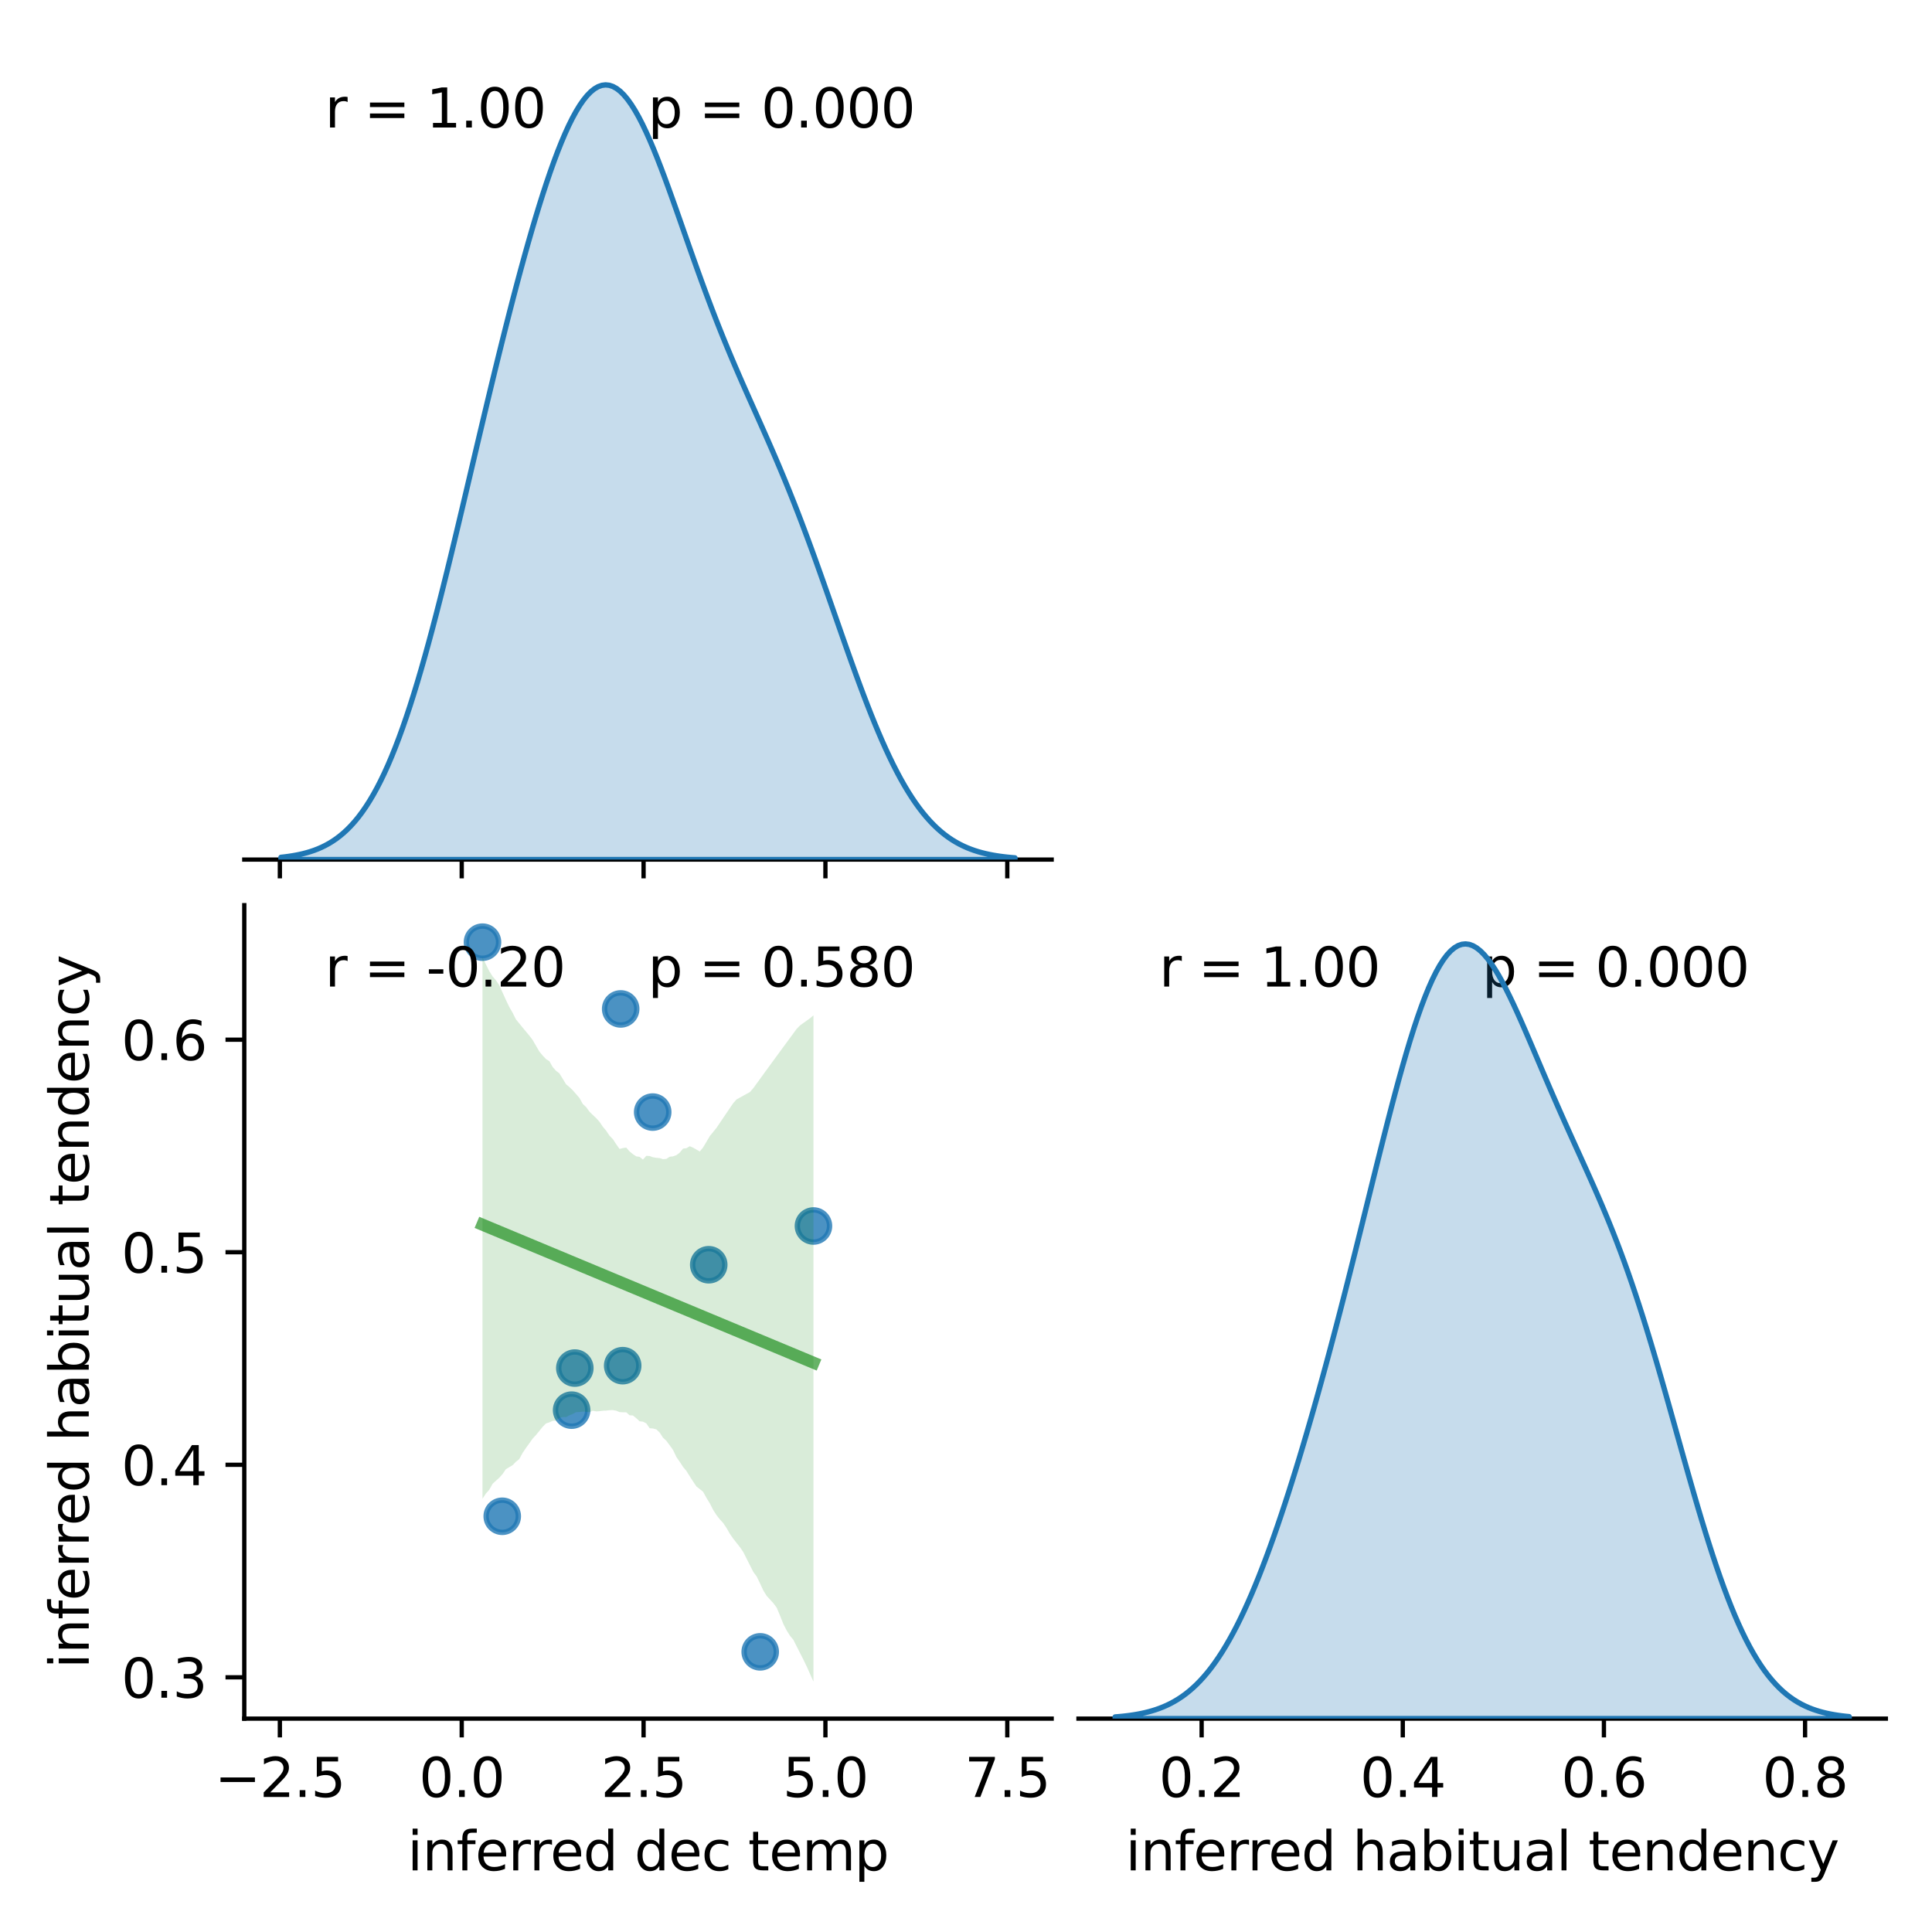 <?xml version="1.0" encoding="utf-8" standalone="no"?>
<!DOCTYPE svg PUBLIC "-//W3C//DTD SVG 1.1//EN"
  "http://www.w3.org/Graphics/SVG/1.1/DTD/svg11.dtd">
<svg xmlns:xlink="http://www.w3.org/1999/xlink" width="360pt" height="360pt" viewBox="0 0 360 360" xmlns="http://www.w3.org/2000/svg" version="1.1">
 <defs>
  <style type="text/css">*{stroke-linejoin: round; stroke-linecap: butt}</style>
 </defs>
 <g id="figure_1">
  <g id="patch_1">
   <path d="M 0 360 
L 360 360 
L 360 0 
L 0 0 
z
" style="fill: #ffffff"/>
  </g>
  <g id="axes_1">
   <g id="patch_2">
    <path d="M 45.52 160.17 
L 195.96 160.17 
L 195.96 8.6 
L 45.52 8.6 
z
" style="fill: #ffffff"/>
   </g>
   <g id="matplotlib.axis_1">
    <g id="xtick_1">
     <g id="line2d_1">
      <defs>
       <path id="m064253c214" d="M 0 0 
L 0 3.5 
" style="stroke: #000000; stroke-width: 0.8"/>
      </defs>
      <g>
       <use xlink:href="#m064253c214" x="52.15" y="160.17" style="stroke: #000000; stroke-width: 0.8"/>
      </g>
     </g>
    </g>
    <g id="xtick_2">
     <g id="line2d_2">
      <g>
       <use xlink:href="#m064253c214" x="86.036" y="160.17" style="stroke: #000000; stroke-width: 0.8"/>
      </g>
     </g>
    </g>
    <g id="xtick_3">
     <g id="line2d_3">
      <g>
       <use xlink:href="#m064253c214" x="119.921" y="160.17" style="stroke: #000000; stroke-width: 0.8"/>
      </g>
     </g>
    </g>
    <g id="xtick_4">
     <g id="line2d_4">
      <g>
       <use xlink:href="#m064253c214" x="153.807" y="160.17" style="stroke: #000000; stroke-width: 0.8"/>
      </g>
     </g>
    </g>
    <g id="xtick_5">
     <g id="line2d_5">
      <g>
       <use xlink:href="#m064253c214" x="187.693" y="160.17" style="stroke: #000000; stroke-width: 0.8"/>
      </g>
     </g>
    </g>
   </g>
   <g id="patch_3">
    <path d="M 45.52 160.17 
L 195.96 160.17 
" style="fill: none; stroke: #000000; stroke-width: 0.8; stroke-linejoin: miter; stroke-linecap: square"/>
   </g>
   <g id="text_1">
    <!-- r = 1.00  -->
    <g transform="translate(60.564 23.757) scale(0.1 -0.1)">
     <defs>
      <path id="DejaVuSans-72" d="M 2631 2963 
Q 2534 3019 2420 3045 
Q 2306 3072 2169 3072 
Q 1681 3072 1420 2755 
Q 1159 2438 1159 1844 
L 1159 0 
L 581 0 
L 581 3500 
L 1159 3500 
L 1159 2956 
Q 1341 3275 1631 3429 
Q 1922 3584 2338 3584 
Q 2397 3584 2469 3576 
Q 2541 3569 2628 3553 
L 2631 2963 
z
" transform="scale(0.016)"/>
      <path id="DejaVuSans-20" transform="scale(0.016)"/>
      <path id="DejaVuSans-3d" d="M 678 2906 
L 4684 2906 
L 4684 2381 
L 678 2381 
L 678 2906 
z
M 678 1631 
L 4684 1631 
L 4684 1100 
L 678 1100 
L 678 1631 
z
" transform="scale(0.016)"/>
      <path id="DejaVuSans-31" d="M 794 531 
L 1825 531 
L 1825 4091 
L 703 3866 
L 703 4441 
L 1819 4666 
L 2450 4666 
L 2450 531 
L 3481 531 
L 3481 0 
L 794 0 
L 794 531 
z
" transform="scale(0.016)"/>
      <path id="DejaVuSans-2e" d="M 684 794 
L 1344 794 
L 1344 0 
L 684 0 
L 684 794 
z
" transform="scale(0.016)"/>
      <path id="DejaVuSans-30" d="M 2034 4250 
Q 1547 4250 1301 3770 
Q 1056 3291 1056 2328 
Q 1056 1369 1301 889 
Q 1547 409 2034 409 
Q 2525 409 2770 889 
Q 3016 1369 3016 2328 
Q 3016 3291 2770 3770 
Q 2525 4250 2034 4250 
z
M 2034 4750 
Q 2819 4750 3233 4129 
Q 3647 3509 3647 2328 
Q 3647 1150 3233 529 
Q 2819 -91 2034 -91 
Q 1250 -91 836 529 
Q 422 1150 422 2328 
Q 422 3509 836 4129 
Q 1250 4750 2034 4750 
z
" transform="scale(0.016)"/>
     </defs>
     <use xlink:href="#DejaVuSans-72"/>
     <use xlink:href="#DejaVuSans-20" x="41.113"/>
     <use xlink:href="#DejaVuSans-3d" x="72.9"/>
     <use xlink:href="#DejaVuSans-20" x="156.689"/>
     <use xlink:href="#DejaVuSans-31" x="188.477"/>
     <use xlink:href="#DejaVuSans-2e" x="252.1"/>
     <use xlink:href="#DejaVuSans-30" x="283.887"/>
     <use xlink:href="#DejaVuSans-30" x="347.51"/>
     <use xlink:href="#DejaVuSans-20" x="411.133"/>
    </g>
   </g>
   <g id="text_2">
    <!-- p = 0.000 -->
    <g transform="translate(120.74 23.757) scale(0.1 -0.1)">
     <defs>
      <path id="DejaVuSans-70" d="M 1159 525 
L 1159 -1331 
L 581 -1331 
L 581 3500 
L 1159 3500 
L 1159 2969 
Q 1341 3281 1617 3432 
Q 1894 3584 2278 3584 
Q 2916 3584 3314 3078 
Q 3713 2572 3713 1747 
Q 3713 922 3314 415 
Q 2916 -91 2278 -91 
Q 1894 -91 1617 61 
Q 1341 213 1159 525 
z
M 3116 1747 
Q 3116 2381 2855 2742 
Q 2594 3103 2138 3103 
Q 1681 3103 1420 2742 
Q 1159 2381 1159 1747 
Q 1159 1113 1420 752 
Q 1681 391 2138 391 
Q 2594 391 2855 752 
Q 3116 1113 3116 1747 
z
" transform="scale(0.016)"/>
     </defs>
     <use xlink:href="#DejaVuSans-70"/>
     <use xlink:href="#DejaVuSans-20" x="63.477"/>
     <use xlink:href="#DejaVuSans-3d" x="95.264"/>
     <use xlink:href="#DejaVuSans-20" x="179.053"/>
     <use xlink:href="#DejaVuSans-30" x="210.84"/>
     <use xlink:href="#DejaVuSans-2e" x="274.463"/>
     <use xlink:href="#DejaVuSans-30" x="306.25"/>
     <use xlink:href="#DejaVuSans-30" x="369.873"/>
     <use xlink:href="#DejaVuSans-30" x="433.496"/>
    </g>
   </g>
  </g>
  <g id="axes_2">
   <g id="patch_4">
    <path d="M 45.52 320.24 
L 195.96 320.24 
L 195.96 168.67 
L 45.52 168.67 
z
" style="fill: #ffffff"/>
   </g>
   <g id="PathCollection_1">
    <defs>
     <path id="m9ae8a5912d" d="M 0 3 
C 0.796 3 1.559 2.684 2.121 2.121 
C 2.684 1.559 3 0.796 3 0 
C 3 -0.796 2.684 -1.559 2.121 -2.121 
C 1.559 -2.684 0.796 -3 0 -3 
C -0.796 -3 -1.559 -2.684 -2.121 -2.121 
C -2.684 -1.559 -3 -0.796 -3 0 
C -3 0.796 -2.684 1.559 -2.121 2.121 
C -1.559 2.684 -0.796 3 0 3 
z
" style="stroke: #1f77b4; stroke-opacity: 0.8"/>
    </defs>
    <g clip-path="url(#p67bdfabdc5)">
     <use xlink:href="#m9ae8a5912d" x="151.575" y="228.446" style="fill: #1f77b4; fill-opacity: 0.8; stroke: #1f77b4; stroke-opacity: 0.8"/>
     <use xlink:href="#m9ae8a5912d" x="116.028" y="254.473" style="fill: #1f77b4; fill-opacity: 0.8; stroke: #1f77b4; stroke-opacity: 0.8"/>
     <use xlink:href="#m9ae8a5912d" x="93.585" y="282.535" style="fill: #1f77b4; fill-opacity: 0.8; stroke: #1f77b4; stroke-opacity: 0.8"/>
     <use xlink:href="#m9ae8a5912d" x="132.062" y="235.666" style="fill: #1f77b4; fill-opacity: 0.8; stroke: #1f77b4; stroke-opacity: 0.8"/>
     <use xlink:href="#m9ae8a5912d" x="89.905" y="175.56" style="fill: #1f77b4; fill-opacity: 0.8; stroke: #1f77b4; stroke-opacity: 0.8"/>
     <use xlink:href="#m9ae8a5912d" x="106.513" y="262.762" style="fill: #1f77b4; fill-opacity: 0.8; stroke: #1f77b4; stroke-opacity: 0.8"/>
     <use xlink:href="#m9ae8a5912d" x="115.655" y="187.998" style="fill: #1f77b4; fill-opacity: 0.8; stroke: #1f77b4; stroke-opacity: 0.8"/>
     <use xlink:href="#m9ae8a5912d" x="141.654" y="307.795" style="fill: #1f77b4; fill-opacity: 0.8; stroke: #1f77b4; stroke-opacity: 0.8"/>
     <use xlink:href="#m9ae8a5912d" x="121.619" y="207.22" style="fill: #1f77b4; fill-opacity: 0.8; stroke: #1f77b4; stroke-opacity: 0.8"/>
     <use xlink:href="#m9ae8a5912d" x="107.109" y="254.922" style="fill: #1f77b4; fill-opacity: 0.8; stroke: #1f77b4; stroke-opacity: 0.8"/>
    </g>
   </g>
   <g id="PolyCollection_1">
    <path d="M 89.905 178.415 
L 89.905 279.266 
L 90.528 278.312 
L 91.151 277.619 
L 91.774 276.493 
L 92.397 275.925 
L 93.02 275.374 
L 93.643 274.673 
L 94.266 273.761 
L 94.889 273.389 
L 95.511 273.017 
L 96.134 272.375 
L 96.757 271.889 
L 97.38 270.73 
L 98.003 269.808 
L 98.626 268.95 
L 99.249 268.068 
L 99.872 267.394 
L 100.495 266.635 
L 101.118 265.861 
L 101.741 265.242 
L 102.364 265.033 
L 102.987 264.753 
L 103.609 264.713 
L 104.232 264.188 
L 104.855 264.028 
L 105.478 264.064 
L 106.101 263.718 
L 106.724 263.478 
L 107.347 263.135 
L 107.97 263.114 
L 108.593 263.017 
L 109.216 263.066 
L 109.839 263.136 
L 110.462 262.874 
L 111.085 262.997 
L 111.708 262.955 
L 112.33 262.867 
L 112.953 262.843 
L 113.576 262.769 
L 114.199 262.749 
L 114.822 262.863 
L 115.445 263.121 
L 116.068 263.161 
L 116.691 263.163 
L 117.314 263.717 
L 117.937 263.753 
L 118.56 264.26 
L 119.183 264.836 
L 119.806 264.907 
L 120.429 265.225 
L 121.051 266.127 
L 121.674 266.176 
L 122.297 266.343 
L 122.92 266.934 
L 123.543 267.892 
L 124.166 268.469 
L 124.789 269.314 
L 125.412 270.175 
L 126.035 271.49 
L 126.658 272.387 
L 127.281 273.34 
L 127.904 274.092 
L 128.527 275.079 
L 129.15 276.063 
L 129.772 276.981 
L 130.395 277.466 
L 131.018 277.975 
L 131.641 279.117 
L 132.264 280.122 
L 132.887 281.347 
L 133.51 282.321 
L 134.133 283.117 
L 134.756 283.8 
L 135.379 284.719 
L 136.002 285.808 
L 136.625 286.71 
L 137.248 287.496 
L 137.871 288.282 
L 138.493 289.189 
L 139.116 290.429 
L 139.739 291.661 
L 140.362 292.894 
L 140.985 293.728 
L 141.608 295.015 
L 142.231 296.356 
L 142.854 297.366 
L 143.477 298.048 
L 144.1 298.725 
L 144.723 299.556 
L 145.346 301.045 
L 145.969 302.609 
L 146.591 303.823 
L 147.214 304.812 
L 147.837 305.561 
L 148.46 306.801 
L 149.083 308.036 
L 149.706 309.254 
L 150.329 310.541 
L 150.952 311.946 
L 151.575 313.35 
L 151.575 189.196 
L 151.575 189.196 
L 150.952 189.724 
L 150.329 190.173 
L 149.706 190.621 
L 149.083 191.069 
L 148.46 191.699 
L 147.837 192.546 
L 147.214 193.392 
L 146.591 194.239 
L 145.969 195.085 
L 145.346 195.933 
L 144.723 196.784 
L 144.1 197.636 
L 143.477 198.488 
L 142.854 199.34 
L 142.231 200.199 
L 141.608 201.057 
L 140.985 201.916 
L 140.362 202.774 
L 139.739 203.485 
L 139.116 203.829 
L 138.493 204.173 
L 137.871 204.517 
L 137.248 204.86 
L 136.625 205.561 
L 136.002 206.468 
L 135.379 207.39 
L 134.756 208.313 
L 134.133 209.235 
L 133.51 210.158 
L 132.887 210.932 
L 132.264 211.688 
L 131.641 212.751 
L 131.018 213.798 
L 130.395 214.563 
L 129.772 214.207 
L 129.15 213.85 
L 128.527 213.583 
L 127.904 213.949 
L 127.281 214.024 
L 126.658 214.776 
L 126.035 215.245 
L 125.412 215.475 
L 124.789 215.536 
L 124.166 215.944 
L 123.543 216 
L 122.92 215.8 
L 122.297 215.738 
L 121.674 215.639 
L 121.051 215.406 
L 120.429 215.37 
L 119.806 216.072 
L 119.183 215.561 
L 118.56 215.476 
L 117.937 215.061 
L 117.314 214.557 
L 116.691 213.831 
L 116.068 213.927 
L 115.445 214.091 
L 114.822 213.209 
L 114.199 212.258 
L 113.576 211.624 
L 112.953 210.696 
L 112.33 209.954 
L 111.708 209.032 
L 111.085 208.34 
L 110.462 207.757 
L 109.839 207.141 
L 109.216 206.289 
L 108.593 205.708 
L 107.97 204.589 
L 107.347 203.868 
L 106.724 203.157 
L 106.101 202.558 
L 105.478 202.034 
L 104.855 201.017 
L 104.232 200.005 
L 103.609 199.529 
L 102.987 198.834 
L 102.364 197.734 
L 101.741 197.349 
L 101.118 196.684 
L 100.495 195.931 
L 99.872 194.857 
L 99.249 193.783 
L 98.626 192.966 
L 98.003 192.222 
L 97.38 191.465 
L 96.757 190.7 
L 96.134 189.948 
L 95.511 188.699 
L 94.889 187.627 
L 94.266 186.316 
L 93.643 184.939 
L 93.02 183.561 
L 92.397 182.644 
L 91.774 181.919 
L 91.151 180.921 
L 90.528 179.668 
L 89.905 178.415 
z
" clip-path="url(#p67bdfabdc5)" style="fill: #008000; fill-opacity: 0.15"/>
   </g>
   <g id="matplotlib.axis_2">
    <g id="xtick_6">
     <g id="line2d_6">
      <g>
       <use xlink:href="#m064253c214" x="52.15" y="320.24" style="stroke: #000000; stroke-width: 0.8"/>
      </g>
     </g>
     <g id="text_3">
      <!-- −2.5 -->
      <g transform="translate(40.008 334.838) scale(0.1 -0.1)">
       <defs>
        <path id="DejaVuSans-2212" d="M 678 2272 
L 4684 2272 
L 4684 1741 
L 678 1741 
L 678 2272 
z
" transform="scale(0.016)"/>
        <path id="DejaVuSans-32" d="M 1228 531 
L 3431 531 
L 3431 0 
L 469 0 
L 469 531 
Q 828 903 1448 1529 
Q 2069 2156 2228 2338 
Q 2531 2678 2651 2914 
Q 2772 3150 2772 3378 
Q 2772 3750 2511 3984 
Q 2250 4219 1831 4219 
Q 1534 4219 1204 4116 
Q 875 4013 500 3803 
L 500 4441 
Q 881 4594 1212 4672 
Q 1544 4750 1819 4750 
Q 2544 4750 2975 4387 
Q 3406 4025 3406 3419 
Q 3406 3131 3298 2873 
Q 3191 2616 2906 2266 
Q 2828 2175 2409 1742 
Q 1991 1309 1228 531 
z
" transform="scale(0.016)"/>
        <path id="DejaVuSans-35" d="M 691 4666 
L 3169 4666 
L 3169 4134 
L 1269 4134 
L 1269 2991 
Q 1406 3038 1543 3061 
Q 1681 3084 1819 3084 
Q 2600 3084 3056 2656 
Q 3513 2228 3513 1497 
Q 3513 744 3044 326 
Q 2575 -91 1722 -91 
Q 1428 -91 1123 -41 
Q 819 9 494 109 
L 494 744 
Q 775 591 1075 516 
Q 1375 441 1709 441 
Q 2250 441 2565 725 
Q 2881 1009 2881 1497 
Q 2881 1984 2565 2268 
Q 2250 2553 1709 2553 
Q 1456 2553 1204 2497 
Q 953 2441 691 2322 
L 691 4666 
z
" transform="scale(0.016)"/>
       </defs>
       <use xlink:href="#DejaVuSans-2212"/>
       <use xlink:href="#DejaVuSans-32" x="83.789"/>
       <use xlink:href="#DejaVuSans-2e" x="147.412"/>
       <use xlink:href="#DejaVuSans-35" x="179.199"/>
      </g>
     </g>
    </g>
    <g id="xtick_7">
     <g id="line2d_7">
      <g>
       <use xlink:href="#m064253c214" x="86.036" y="320.24" style="stroke: #000000; stroke-width: 0.8"/>
      </g>
     </g>
     <g id="text_4">
      <!-- 0.0 -->
      <g transform="translate(78.084 334.838) scale(0.1 -0.1)">
       <use xlink:href="#DejaVuSans-30"/>
       <use xlink:href="#DejaVuSans-2e" x="63.623"/>
       <use xlink:href="#DejaVuSans-30" x="95.41"/>
      </g>
     </g>
    </g>
    <g id="xtick_8">
     <g id="line2d_8">
      <g>
       <use xlink:href="#m064253c214" x="119.921" y="320.24" style="stroke: #000000; stroke-width: 0.8"/>
      </g>
     </g>
     <g id="text_5">
      <!-- 2.5 -->
      <g transform="translate(111.97 334.838) scale(0.1 -0.1)">
       <use xlink:href="#DejaVuSans-32"/>
       <use xlink:href="#DejaVuSans-2e" x="63.623"/>
       <use xlink:href="#DejaVuSans-35" x="95.41"/>
      </g>
     </g>
    </g>
    <g id="xtick_9">
     <g id="line2d_9">
      <g>
       <use xlink:href="#m064253c214" x="153.807" y="320.24" style="stroke: #000000; stroke-width: 0.8"/>
      </g>
     </g>
     <g id="text_6">
      <!-- 5.0 -->
      <g transform="translate(145.856 334.838) scale(0.1 -0.1)">
       <use xlink:href="#DejaVuSans-35"/>
       <use xlink:href="#DejaVuSans-2e" x="63.623"/>
       <use xlink:href="#DejaVuSans-30" x="95.41"/>
      </g>
     </g>
    </g>
    <g id="xtick_10">
     <g id="line2d_10">
      <g>
       <use xlink:href="#m064253c214" x="187.693" y="320.24" style="stroke: #000000; stroke-width: 0.8"/>
      </g>
     </g>
     <g id="text_7">
      <!-- 7.5 -->
      <g transform="translate(179.742 334.838) scale(0.1 -0.1)">
       <defs>
        <path id="DejaVuSans-37" d="M 525 4666 
L 3525 4666 
L 3525 4397 
L 1831 0 
L 1172 0 
L 2766 4134 
L 525 4134 
L 525 4666 
z
" transform="scale(0.016)"/>
       </defs>
       <use xlink:href="#DejaVuSans-37"/>
       <use xlink:href="#DejaVuSans-2e" x="63.623"/>
       <use xlink:href="#DejaVuSans-35" x="95.41"/>
      </g>
     </g>
    </g>
    <g id="text_8">
     <!-- inferred dec temp -->
     <g transform="translate(75.924 348.517) scale(0.1 -0.1)">
      <defs>
       <path id="DejaVuSans-69" d="M 603 3500 
L 1178 3500 
L 1178 0 
L 603 0 
L 603 3500 
z
M 603 4863 
L 1178 4863 
L 1178 4134 
L 603 4134 
L 603 4863 
z
" transform="scale(0.016)"/>
       <path id="DejaVuSans-6e" d="M 3513 2113 
L 3513 0 
L 2938 0 
L 2938 2094 
Q 2938 2591 2744 2837 
Q 2550 3084 2163 3084 
Q 1697 3084 1428 2787 
Q 1159 2491 1159 1978 
L 1159 0 
L 581 0 
L 581 3500 
L 1159 3500 
L 1159 2956 
Q 1366 3272 1645 3428 
Q 1925 3584 2291 3584 
Q 2894 3584 3203 3211 
Q 3513 2838 3513 2113 
z
" transform="scale(0.016)"/>
       <path id="DejaVuSans-66" d="M 2375 4863 
L 2375 4384 
L 1825 4384 
Q 1516 4384 1395 4259 
Q 1275 4134 1275 3809 
L 1275 3500 
L 2222 3500 
L 2222 3053 
L 1275 3053 
L 1275 0 
L 697 0 
L 697 3053 
L 147 3053 
L 147 3500 
L 697 3500 
L 697 3744 
Q 697 4328 969 4595 
Q 1241 4863 1831 4863 
L 2375 4863 
z
" transform="scale(0.016)"/>
       <path id="DejaVuSans-65" d="M 3597 1894 
L 3597 1613 
L 953 1613 
Q 991 1019 1311 708 
Q 1631 397 2203 397 
Q 2534 397 2845 478 
Q 3156 559 3463 722 
L 3463 178 
Q 3153 47 2828 -22 
Q 2503 -91 2169 -91 
Q 1331 -91 842 396 
Q 353 884 353 1716 
Q 353 2575 817 3079 
Q 1281 3584 2069 3584 
Q 2775 3584 3186 3129 
Q 3597 2675 3597 1894 
z
M 3022 2063 
Q 3016 2534 2758 2815 
Q 2500 3097 2075 3097 
Q 1594 3097 1305 2825 
Q 1016 2553 972 2059 
L 3022 2063 
z
" transform="scale(0.016)"/>
       <path id="DejaVuSans-64" d="M 2906 2969 
L 2906 4863 
L 3481 4863 
L 3481 0 
L 2906 0 
L 2906 525 
Q 2725 213 2448 61 
Q 2172 -91 1784 -91 
Q 1150 -91 751 415 
Q 353 922 353 1747 
Q 353 2572 751 3078 
Q 1150 3584 1784 3584 
Q 2172 3584 2448 3432 
Q 2725 3281 2906 2969 
z
M 947 1747 
Q 947 1113 1208 752 
Q 1469 391 1925 391 
Q 2381 391 2643 752 
Q 2906 1113 2906 1747 
Q 2906 2381 2643 2742 
Q 2381 3103 1925 3103 
Q 1469 3103 1208 2742 
Q 947 2381 947 1747 
z
" transform="scale(0.016)"/>
       <path id="DejaVuSans-63" d="M 3122 3366 
L 3122 2828 
Q 2878 2963 2633 3030 
Q 2388 3097 2138 3097 
Q 1578 3097 1268 2742 
Q 959 2388 959 1747 
Q 959 1106 1268 751 
Q 1578 397 2138 397 
Q 2388 397 2633 464 
Q 2878 531 3122 666 
L 3122 134 
Q 2881 22 2623 -34 
Q 2366 -91 2075 -91 
Q 1284 -91 818 406 
Q 353 903 353 1747 
Q 353 2603 823 3093 
Q 1294 3584 2113 3584 
Q 2378 3584 2631 3529 
Q 2884 3475 3122 3366 
z
" transform="scale(0.016)"/>
       <path id="DejaVuSans-74" d="M 1172 4494 
L 1172 3500 
L 2356 3500 
L 2356 3053 
L 1172 3053 
L 1172 1153 
Q 1172 725 1289 603 
Q 1406 481 1766 481 
L 2356 481 
L 2356 0 
L 1766 0 
Q 1100 0 847 248 
Q 594 497 594 1153 
L 594 3053 
L 172 3053 
L 172 3500 
L 594 3500 
L 594 4494 
L 1172 4494 
z
" transform="scale(0.016)"/>
       <path id="DejaVuSans-6d" d="M 3328 2828 
Q 3544 3216 3844 3400 
Q 4144 3584 4550 3584 
Q 5097 3584 5394 3201 
Q 5691 2819 5691 2113 
L 5691 0 
L 5113 0 
L 5113 2094 
Q 5113 2597 4934 2840 
Q 4756 3084 4391 3084 
Q 3944 3084 3684 2787 
Q 3425 2491 3425 1978 
L 3425 0 
L 2847 0 
L 2847 2094 
Q 2847 2600 2669 2842 
Q 2491 3084 2119 3084 
Q 1678 3084 1418 2786 
Q 1159 2488 1159 1978 
L 1159 0 
L 581 0 
L 581 3500 
L 1159 3500 
L 1159 2956 
Q 1356 3278 1631 3431 
Q 1906 3584 2284 3584 
Q 2666 3584 2933 3390 
Q 3200 3197 3328 2828 
z
" transform="scale(0.016)"/>
      </defs>
      <use xlink:href="#DejaVuSans-69"/>
      <use xlink:href="#DejaVuSans-6e" x="27.783"/>
      <use xlink:href="#DejaVuSans-66" x="91.162"/>
      <use xlink:href="#DejaVuSans-65" x="126.367"/>
      <use xlink:href="#DejaVuSans-72" x="187.891"/>
      <use xlink:href="#DejaVuSans-72" x="227.254"/>
      <use xlink:href="#DejaVuSans-65" x="266.117"/>
      <use xlink:href="#DejaVuSans-64" x="327.641"/>
      <use xlink:href="#DejaVuSans-20" x="391.117"/>
      <use xlink:href="#DejaVuSans-64" x="422.904"/>
      <use xlink:href="#DejaVuSans-65" x="486.381"/>
      <use xlink:href="#DejaVuSans-63" x="547.904"/>
      <use xlink:href="#DejaVuSans-20" x="602.885"/>
      <use xlink:href="#DejaVuSans-74" x="634.672"/>
      <use xlink:href="#DejaVuSans-65" x="673.881"/>
      <use xlink:href="#DejaVuSans-6d" x="735.404"/>
      <use xlink:href="#DejaVuSans-70" x="832.816"/>
     </g>
    </g>
   </g>
   <g id="matplotlib.axis_3">
    <g id="ytick_1">
     <g id="line2d_11">
      <defs>
       <path id="m1b77d5dcec" d="M 0 0 
L -3.5 0 
" style="stroke: #000000; stroke-width: 0.8"/>
      </defs>
      <g>
       <use xlink:href="#m1b77d5dcec" x="45.52" y="312.545" style="stroke: #000000; stroke-width: 0.8"/>
      </g>
     </g>
     <g id="text_9">
      <!-- 0.3 -->
      <g transform="translate(22.617 316.344) scale(0.1 -0.1)">
       <defs>
        <path id="DejaVuSans-33" d="M 2597 2516 
Q 3050 2419 3304 2112 
Q 3559 1806 3559 1356 
Q 3559 666 3084 287 
Q 2609 -91 1734 -91 
Q 1441 -91 1130 -33 
Q 819 25 488 141 
L 488 750 
Q 750 597 1062 519 
Q 1375 441 1716 441 
Q 2309 441 2620 675 
Q 2931 909 2931 1356 
Q 2931 1769 2642 2001 
Q 2353 2234 1838 2234 
L 1294 2234 
L 1294 2753 
L 1863 2753 
Q 2328 2753 2575 2939 
Q 2822 3125 2822 3475 
Q 2822 3834 2567 4026 
Q 2313 4219 1838 4219 
Q 1578 4219 1281 4162 
Q 984 4106 628 3988 
L 628 4550 
Q 988 4650 1302 4700 
Q 1616 4750 1894 4750 
Q 2613 4750 3031 4423 
Q 3450 4097 3450 3541 
Q 3450 3153 3228 2886 
Q 3006 2619 2597 2516 
z
" transform="scale(0.016)"/>
       </defs>
       <use xlink:href="#DejaVuSans-30"/>
       <use xlink:href="#DejaVuSans-2e" x="63.623"/>
       <use xlink:href="#DejaVuSans-33" x="95.41"/>
      </g>
     </g>
    </g>
    <g id="ytick_2">
     <g id="line2d_12">
      <g>
       <use xlink:href="#m1b77d5dcec" x="45.52" y="272.94" style="stroke: #000000; stroke-width: 0.8"/>
      </g>
     </g>
     <g id="text_10">
      <!-- 0.4 -->
      <g transform="translate(22.617 276.739) scale(0.1 -0.1)">
       <defs>
        <path id="DejaVuSans-34" d="M 2419 4116 
L 825 1625 
L 2419 1625 
L 2419 4116 
z
M 2253 4666 
L 3047 4666 
L 3047 1625 
L 3713 1625 
L 3713 1100 
L 3047 1100 
L 3047 0 
L 2419 0 
L 2419 1100 
L 313 1100 
L 313 1709 
L 2253 4666 
z
" transform="scale(0.016)"/>
       </defs>
       <use xlink:href="#DejaVuSans-30"/>
       <use xlink:href="#DejaVuSans-2e" x="63.623"/>
       <use xlink:href="#DejaVuSans-34" x="95.41"/>
      </g>
     </g>
    </g>
    <g id="ytick_3">
     <g id="line2d_13">
      <g>
       <use xlink:href="#m1b77d5dcec" x="45.52" y="233.335" style="stroke: #000000; stroke-width: 0.8"/>
      </g>
     </g>
     <g id="text_11">
      <!-- 0.5 -->
      <g transform="translate(22.617 237.134) scale(0.1 -0.1)">
       <use xlink:href="#DejaVuSans-30"/>
       <use xlink:href="#DejaVuSans-2e" x="63.623"/>
       <use xlink:href="#DejaVuSans-35" x="95.41"/>
      </g>
     </g>
    </g>
    <g id="ytick_4">
     <g id="line2d_14">
      <g>
       <use xlink:href="#m1b77d5dcec" x="45.52" y="193.73" style="stroke: #000000; stroke-width: 0.8"/>
      </g>
     </g>
     <g id="text_12">
      <!-- 0.6 -->
      <g transform="translate(22.617 197.529) scale(0.1 -0.1)">
       <defs>
        <path id="DejaVuSans-36" d="M 2113 2584 
Q 1688 2584 1439 2293 
Q 1191 2003 1191 1497 
Q 1191 994 1439 701 
Q 1688 409 2113 409 
Q 2538 409 2786 701 
Q 3034 994 3034 1497 
Q 3034 2003 2786 2293 
Q 2538 2584 2113 2584 
z
M 3366 4563 
L 3366 3988 
Q 3128 4100 2886 4159 
Q 2644 4219 2406 4219 
Q 1781 4219 1451 3797 
Q 1122 3375 1075 2522 
Q 1259 2794 1537 2939 
Q 1816 3084 2150 3084 
Q 2853 3084 3261 2657 
Q 3669 2231 3669 1497 
Q 3669 778 3244 343 
Q 2819 -91 2113 -91 
Q 1303 -91 875 529 
Q 447 1150 447 2328 
Q 447 3434 972 4092 
Q 1497 4750 2381 4750 
Q 2619 4750 2861 4703 
Q 3103 4656 3366 4563 
z
" transform="scale(0.016)"/>
       </defs>
       <use xlink:href="#DejaVuSans-30"/>
       <use xlink:href="#DejaVuSans-2e" x="63.623"/>
       <use xlink:href="#DejaVuSans-36" x="95.41"/>
      </g>
     </g>
    </g>
    <g id="text_13">
     <!-- inferred habitual tendency -->
     <g transform="translate(16.537 310.901) rotate(-90) scale(0.1 -0.1)">
      <defs>
       <path id="DejaVuSans-68" d="M 3513 2113 
L 3513 0 
L 2938 0 
L 2938 2094 
Q 2938 2591 2744 2837 
Q 2550 3084 2163 3084 
Q 1697 3084 1428 2787 
Q 1159 2491 1159 1978 
L 1159 0 
L 581 0 
L 581 4863 
L 1159 4863 
L 1159 2956 
Q 1366 3272 1645 3428 
Q 1925 3584 2291 3584 
Q 2894 3584 3203 3211 
Q 3513 2838 3513 2113 
z
" transform="scale(0.016)"/>
       <path id="DejaVuSans-61" d="M 2194 1759 
Q 1497 1759 1228 1600 
Q 959 1441 959 1056 
Q 959 750 1161 570 
Q 1363 391 1709 391 
Q 2188 391 2477 730 
Q 2766 1069 2766 1631 
L 2766 1759 
L 2194 1759 
z
M 3341 1997 
L 3341 0 
L 2766 0 
L 2766 531 
Q 2569 213 2275 61 
Q 1981 -91 1556 -91 
Q 1019 -91 701 211 
Q 384 513 384 1019 
Q 384 1609 779 1909 
Q 1175 2209 1959 2209 
L 2766 2209 
L 2766 2266 
Q 2766 2663 2505 2880 
Q 2244 3097 1772 3097 
Q 1472 3097 1187 3025 
Q 903 2953 641 2809 
L 641 3341 
Q 956 3463 1253 3523 
Q 1550 3584 1831 3584 
Q 2591 3584 2966 3190 
Q 3341 2797 3341 1997 
z
" transform="scale(0.016)"/>
       <path id="DejaVuSans-62" d="M 3116 1747 
Q 3116 2381 2855 2742 
Q 2594 3103 2138 3103 
Q 1681 3103 1420 2742 
Q 1159 2381 1159 1747 
Q 1159 1113 1420 752 
Q 1681 391 2138 391 
Q 2594 391 2855 752 
Q 3116 1113 3116 1747 
z
M 1159 2969 
Q 1341 3281 1617 3432 
Q 1894 3584 2278 3584 
Q 2916 3584 3314 3078 
Q 3713 2572 3713 1747 
Q 3713 922 3314 415 
Q 2916 -91 2278 -91 
Q 1894 -91 1617 61 
Q 1341 213 1159 525 
L 1159 0 
L 581 0 
L 581 4863 
L 1159 4863 
L 1159 2969 
z
" transform="scale(0.016)"/>
       <path id="DejaVuSans-75" d="M 544 1381 
L 544 3500 
L 1119 3500 
L 1119 1403 
Q 1119 906 1312 657 
Q 1506 409 1894 409 
Q 2359 409 2629 706 
Q 2900 1003 2900 1516 
L 2900 3500 
L 3475 3500 
L 3475 0 
L 2900 0 
L 2900 538 
Q 2691 219 2414 64 
Q 2138 -91 1772 -91 
Q 1169 -91 856 284 
Q 544 659 544 1381 
z
M 1991 3584 
L 1991 3584 
z
" transform="scale(0.016)"/>
       <path id="DejaVuSans-6c" d="M 603 4863 
L 1178 4863 
L 1178 0 
L 603 0 
L 603 4863 
z
" transform="scale(0.016)"/>
       <path id="DejaVuSans-79" d="M 2059 -325 
Q 1816 -950 1584 -1140 
Q 1353 -1331 966 -1331 
L 506 -1331 
L 506 -850 
L 844 -850 
Q 1081 -850 1212 -737 
Q 1344 -625 1503 -206 
L 1606 56 
L 191 3500 
L 800 3500 
L 1894 763 
L 2988 3500 
L 3597 3500 
L 2059 -325 
z
" transform="scale(0.016)"/>
      </defs>
      <use xlink:href="#DejaVuSans-69"/>
      <use xlink:href="#DejaVuSans-6e" x="27.783"/>
      <use xlink:href="#DejaVuSans-66" x="91.162"/>
      <use xlink:href="#DejaVuSans-65" x="126.367"/>
      <use xlink:href="#DejaVuSans-72" x="187.891"/>
      <use xlink:href="#DejaVuSans-72" x="227.254"/>
      <use xlink:href="#DejaVuSans-65" x="266.117"/>
      <use xlink:href="#DejaVuSans-64" x="327.641"/>
      <use xlink:href="#DejaVuSans-20" x="391.117"/>
      <use xlink:href="#DejaVuSans-68" x="422.904"/>
      <use xlink:href="#DejaVuSans-61" x="486.283"/>
      <use xlink:href="#DejaVuSans-62" x="547.562"/>
      <use xlink:href="#DejaVuSans-69" x="611.039"/>
      <use xlink:href="#DejaVuSans-74" x="638.822"/>
      <use xlink:href="#DejaVuSans-75" x="678.031"/>
      <use xlink:href="#DejaVuSans-61" x="741.41"/>
      <use xlink:href="#DejaVuSans-6c" x="802.689"/>
      <use xlink:href="#DejaVuSans-20" x="830.473"/>
      <use xlink:href="#DejaVuSans-74" x="862.26"/>
      <use xlink:href="#DejaVuSans-65" x="901.469"/>
      <use xlink:href="#DejaVuSans-6e" x="962.992"/>
      <use xlink:href="#DejaVuSans-64" x="1026.371"/>
      <use xlink:href="#DejaVuSans-65" x="1089.848"/>
      <use xlink:href="#DejaVuSans-6e" x="1151.371"/>
      <use xlink:href="#DejaVuSans-63" x="1214.75"/>
      <use xlink:href="#DejaVuSans-79" x="1269.73"/>
     </g>
    </g>
   </g>
   <g id="line2d_15">
    <path d="M 89.905 228.203 
L 90.528 228.463 
L 91.151 228.723 
L 91.774 228.982 
L 92.397 229.242 
L 93.02 229.502 
L 93.643 229.762 
L 94.266 230.021 
L 94.889 230.281 
L 95.511 230.541 
L 96.134 230.8 
L 96.757 231.06 
L 97.38 231.32 
L 98.003 231.58 
L 98.626 231.839 
L 99.249 232.099 
L 99.872 232.359 
L 100.495 232.618 
L 101.118 232.878 
L 101.741 233.138 
L 102.364 233.398 
L 102.987 233.657 
L 103.609 233.917 
L 104.232 234.177 
L 104.855 234.436 
L 105.478 234.696 
L 106.101 234.956 
L 106.724 235.216 
L 107.347 235.475 
L 107.97 235.735 
L 108.593 235.995 
L 109.216 236.254 
L 109.839 236.514 
L 110.462 236.774 
L 111.085 237.034 
L 111.708 237.293 
L 112.33 237.553 
L 112.953 237.813 
L 113.576 238.072 
L 114.199 238.332 
L 114.822 238.592 
L 115.445 238.852 
L 116.068 239.111 
L 116.691 239.371 
L 117.314 239.631 
L 117.937 239.89 
L 118.56 240.15 
L 119.183 240.41 
L 119.806 240.67 
L 120.429 240.929 
L 121.051 241.189 
L 121.674 241.449 
L 122.297 241.708 
L 122.92 241.968 
L 123.543 242.228 
L 124.166 242.487 
L 124.789 242.747 
L 125.412 243.007 
L 126.035 243.267 
L 126.658 243.526 
L 127.281 243.786 
L 127.904 244.046 
L 128.527 244.305 
L 129.15 244.565 
L 129.772 244.825 
L 130.395 245.085 
L 131.018 245.344 
L 131.641 245.604 
L 132.264 245.864 
L 132.887 246.123 
L 133.51 246.383 
L 134.133 246.643 
L 134.756 246.903 
L 135.379 247.162 
L 136.002 247.422 
L 136.625 247.682 
L 137.248 247.941 
L 137.871 248.201 
L 138.493 248.461 
L 139.116 248.721 
L 139.739 248.98 
L 140.362 249.24 
L 140.985 249.5 
L 141.608 249.759 
L 142.231 250.019 
L 142.854 250.279 
L 143.477 250.539 
L 144.1 250.798 
L 144.723 251.058 
L 145.346 251.318 
L 145.969 251.577 
L 146.591 251.837 
L 147.214 252.097 
L 147.837 252.357 
L 148.46 252.616 
L 149.083 252.876 
L 149.706 253.136 
L 150.329 253.395 
L 150.952 253.655 
L 151.575 253.915 
" clip-path="url(#p67bdfabdc5)" style="fill: none; stroke: #008000; stroke-opacity: 0.6; stroke-width: 2.25; stroke-linecap: square"/>
   </g>
   <g id="patch_5">
    <path d="M 45.52 320.24 
L 45.52 168.67 
" style="fill: none; stroke: #000000; stroke-width: 0.8; stroke-linejoin: miter; stroke-linecap: square"/>
   </g>
   <g id="patch_6">
    <path d="M 45.52 320.24 
L 195.96 320.24 
" style="fill: none; stroke: #000000; stroke-width: 0.8; stroke-linejoin: miter; stroke-linecap: square"/>
   </g>
   <g id="text_14">
    <!-- r = -0.20  -->
    <g transform="translate(60.564 183.827) scale(0.1 -0.1)">
     <defs>
      <path id="DejaVuSans-2d" d="M 313 2009 
L 1997 2009 
L 1997 1497 
L 313 1497 
L 313 2009 
z
" transform="scale(0.016)"/>
     </defs>
     <use xlink:href="#DejaVuSans-72"/>
     <use xlink:href="#DejaVuSans-20" x="41.113"/>
     <use xlink:href="#DejaVuSans-3d" x="72.9"/>
     <use xlink:href="#DejaVuSans-20" x="156.689"/>
     <use xlink:href="#DejaVuSans-2d" x="188.477"/>
     <use xlink:href="#DejaVuSans-30" x="224.561"/>
     <use xlink:href="#DejaVuSans-2e" x="288.184"/>
     <use xlink:href="#DejaVuSans-32" x="319.971"/>
     <use xlink:href="#DejaVuSans-30" x="383.594"/>
     <use xlink:href="#DejaVuSans-20" x="447.217"/>
    </g>
   </g>
   <g id="text_15">
    <!-- p = 0.580 -->
    <g transform="translate(120.74 183.827) scale(0.1 -0.1)">
     <defs>
      <path id="DejaVuSans-38" d="M 2034 2216 
Q 1584 2216 1326 1975 
Q 1069 1734 1069 1313 
Q 1069 891 1326 650 
Q 1584 409 2034 409 
Q 2484 409 2743 651 
Q 3003 894 3003 1313 
Q 3003 1734 2745 1975 
Q 2488 2216 2034 2216 
z
M 1403 2484 
Q 997 2584 770 2862 
Q 544 3141 544 3541 
Q 544 4100 942 4425 
Q 1341 4750 2034 4750 
Q 2731 4750 3128 4425 
Q 3525 4100 3525 3541 
Q 3525 3141 3298 2862 
Q 3072 2584 2669 2484 
Q 3125 2378 3379 2068 
Q 3634 1759 3634 1313 
Q 3634 634 3220 271 
Q 2806 -91 2034 -91 
Q 1263 -91 848 271 
Q 434 634 434 1313 
Q 434 1759 690 2068 
Q 947 2378 1403 2484 
z
M 1172 3481 
Q 1172 3119 1398 2916 
Q 1625 2713 2034 2713 
Q 2441 2713 2670 2916 
Q 2900 3119 2900 3481 
Q 2900 3844 2670 4047 
Q 2441 4250 2034 4250 
Q 1625 4250 1398 4047 
Q 1172 3844 1172 3481 
z
" transform="scale(0.016)"/>
     </defs>
     <use xlink:href="#DejaVuSans-70"/>
     <use xlink:href="#DejaVuSans-20" x="63.477"/>
     <use xlink:href="#DejaVuSans-3d" x="95.264"/>
     <use xlink:href="#DejaVuSans-20" x="179.053"/>
     <use xlink:href="#DejaVuSans-30" x="210.84"/>
     <use xlink:href="#DejaVuSans-2e" x="274.463"/>
     <use xlink:href="#DejaVuSans-35" x="306.25"/>
     <use xlink:href="#DejaVuSans-38" x="369.873"/>
     <use xlink:href="#DejaVuSans-30" x="433.496"/>
    </g>
   </g>
  </g>
  <g id="axes_3">
   <g id="patch_7">
    <path d="M 200.96 320.24 
L 351.4 320.24 
L 351.4 168.67 
L 200.96 168.67 
z
" style="fill: #ffffff"/>
   </g>
   <g id="matplotlib.axis_4">
    <g id="xtick_11">
     <g id="line2d_16">
      <g>
       <use xlink:href="#m064253c214" x="223.907" y="320.24" style="stroke: #000000; stroke-width: 0.8"/>
      </g>
     </g>
     <g id="text_16">
      <!-- 0.2 -->
      <g transform="translate(215.955 334.838) scale(0.1 -0.1)">
       <use xlink:href="#DejaVuSans-30"/>
       <use xlink:href="#DejaVuSans-2e" x="63.623"/>
       <use xlink:href="#DejaVuSans-32" x="95.41"/>
      </g>
     </g>
    </g>
    <g id="xtick_12">
     <g id="line2d_17">
      <g>
       <use xlink:href="#m064253c214" x="261.387" y="320.24" style="stroke: #000000; stroke-width: 0.8"/>
      </g>
     </g>
     <g id="text_17">
      <!-- 0.4 -->
      <g transform="translate(253.436 334.838) scale(0.1 -0.1)">
       <use xlink:href="#DejaVuSans-30"/>
       <use xlink:href="#DejaVuSans-2e" x="63.623"/>
       <use xlink:href="#DejaVuSans-34" x="95.41"/>
      </g>
     </g>
    </g>
    <g id="xtick_13">
     <g id="line2d_18">
      <g>
       <use xlink:href="#m064253c214" x="298.868" y="320.24" style="stroke: #000000; stroke-width: 0.8"/>
      </g>
     </g>
     <g id="text_18">
      <!-- 0.6 -->
      <g transform="translate(290.916 334.838) scale(0.1 -0.1)">
       <use xlink:href="#DejaVuSans-30"/>
       <use xlink:href="#DejaVuSans-2e" x="63.623"/>
       <use xlink:href="#DejaVuSans-36" x="95.41"/>
      </g>
     </g>
    </g>
    <g id="xtick_14">
     <g id="line2d_19">
      <g>
       <use xlink:href="#m064253c214" x="336.349" y="320.24" style="stroke: #000000; stroke-width: 0.8"/>
      </g>
     </g>
     <g id="text_19">
      <!-- 0.8 -->
      <g transform="translate(328.397 334.838) scale(0.1 -0.1)">
       <use xlink:href="#DejaVuSans-30"/>
       <use xlink:href="#DejaVuSans-2e" x="63.623"/>
       <use xlink:href="#DejaVuSans-38" x="95.41"/>
      </g>
     </g>
    </g>
    <g id="text_20">
     <!-- inferred habitual tendency -->
     <g transform="translate(209.734 348.517) scale(0.1 -0.1)">
      <use xlink:href="#DejaVuSans-69"/>
      <use xlink:href="#DejaVuSans-6e" x="27.783"/>
      <use xlink:href="#DejaVuSans-66" x="91.162"/>
      <use xlink:href="#DejaVuSans-65" x="126.367"/>
      <use xlink:href="#DejaVuSans-72" x="187.891"/>
      <use xlink:href="#DejaVuSans-72" x="227.254"/>
      <use xlink:href="#DejaVuSans-65" x="266.117"/>
      <use xlink:href="#DejaVuSans-64" x="327.641"/>
      <use xlink:href="#DejaVuSans-20" x="391.117"/>
      <use xlink:href="#DejaVuSans-68" x="422.904"/>
      <use xlink:href="#DejaVuSans-61" x="486.283"/>
      <use xlink:href="#DejaVuSans-62" x="547.562"/>
      <use xlink:href="#DejaVuSans-69" x="611.039"/>
      <use xlink:href="#DejaVuSans-74" x="638.822"/>
      <use xlink:href="#DejaVuSans-75" x="678.031"/>
      <use xlink:href="#DejaVuSans-61" x="741.41"/>
      <use xlink:href="#DejaVuSans-6c" x="802.689"/>
      <use xlink:href="#DejaVuSans-20" x="830.473"/>
      <use xlink:href="#DejaVuSans-74" x="862.26"/>
      <use xlink:href="#DejaVuSans-65" x="901.469"/>
      <use xlink:href="#DejaVuSans-6e" x="962.992"/>
      <use xlink:href="#DejaVuSans-64" x="1026.371"/>
      <use xlink:href="#DejaVuSans-65" x="1089.848"/>
      <use xlink:href="#DejaVuSans-6e" x="1151.371"/>
      <use xlink:href="#DejaVuSans-63" x="1214.75"/>
      <use xlink:href="#DejaVuSans-79" x="1269.73"/>
     </g>
    </g>
   </g>
   <g id="patch_8">
    <path d="M 200.96 320.24 
L 351.4 320.24 
" style="fill: none; stroke: #000000; stroke-width: 0.8; stroke-linejoin: miter; stroke-linecap: square"/>
   </g>
   <g id="text_21">
    <!-- r = 1.00  -->
    <g transform="translate(216.004 183.827) scale(0.1 -0.1)">
     <use xlink:href="#DejaVuSans-72"/>
     <use xlink:href="#DejaVuSans-20" x="41.113"/>
     <use xlink:href="#DejaVuSans-3d" x="72.9"/>
     <use xlink:href="#DejaVuSans-20" x="156.689"/>
     <use xlink:href="#DejaVuSans-31" x="188.477"/>
     <use xlink:href="#DejaVuSans-2e" x="252.1"/>
     <use xlink:href="#DejaVuSans-30" x="283.887"/>
     <use xlink:href="#DejaVuSans-30" x="347.51"/>
     <use xlink:href="#DejaVuSans-20" x="411.133"/>
    </g>
   </g>
   <g id="text_22">
    <!-- p = 0.000 -->
    <g transform="translate(276.18 183.827) scale(0.1 -0.1)">
     <use xlink:href="#DejaVuSans-70"/>
     <use xlink:href="#DejaVuSans-20" x="63.477"/>
     <use xlink:href="#DejaVuSans-3d" x="95.264"/>
     <use xlink:href="#DejaVuSans-20" x="179.053"/>
     <use xlink:href="#DejaVuSans-30" x="210.84"/>
     <use xlink:href="#DejaVuSans-2e" x="274.463"/>
     <use xlink:href="#DejaVuSans-30" x="306.25"/>
     <use xlink:href="#DejaVuSans-30" x="369.873"/>
     <use xlink:href="#DejaVuSans-30" x="433.496"/>
    </g>
   </g>
  </g>
  <g id="axes_4">
   <g id="PolyCollection_2">
    <defs>
     <path id="m30a7fec688" d="M 52.358 -200.25 
L 52.358 -199.83 
L 53.045 -199.83 
L 53.733 -199.83 
L 54.42 -199.83 
L 55.107 -199.83 
L 55.794 -199.83 
L 56.482 -199.83 
L 57.169 -199.83 
L 57.856 -199.83 
L 58.543 -199.83 
L 59.231 -199.83 
L 59.918 -199.83 
L 60.605 -199.83 
L 61.292 -199.83 
L 61.98 -199.83 
L 62.667 -199.83 
L 63.354 -199.83 
L 64.042 -199.83 
L 64.729 -199.83 
L 65.416 -199.83 
L 66.103 -199.83 
L 66.791 -199.83 
L 67.478 -199.83 
L 68.165 -199.83 
L 68.852 -199.83 
L 69.54 -199.83 
L 70.227 -199.83 
L 70.914 -199.83 
L 71.601 -199.83 
L 72.289 -199.83 
L 72.976 -199.83 
L 73.663 -199.83 
L 74.35 -199.83 
L 75.038 -199.83 
L 75.725 -199.83 
L 76.412 -199.83 
L 77.099 -199.83 
L 77.787 -199.83 
L 78.474 -199.83 
L 79.161 -199.83 
L 79.848 -199.83 
L 80.536 -199.83 
L 81.223 -199.83 
L 81.91 -199.83 
L 82.597 -199.83 
L 83.285 -199.83 
L 83.972 -199.83 
L 84.659 -199.83 
L 85.346 -199.83 
L 86.034 -199.83 
L 86.721 -199.83 
L 87.408 -199.83 
L 88.095 -199.83 
L 88.783 -199.83 
L 89.47 -199.83 
L 90.157 -199.83 
L 90.844 -199.83 
L 91.532 -199.83 
L 92.219 -199.83 
L 92.906 -199.83 
L 93.593 -199.83 
L 94.281 -199.83 
L 94.968 -199.83 
L 95.655 -199.83 
L 96.342 -199.83 
L 97.03 -199.83 
L 97.717 -199.83 
L 98.404 -199.83 
L 99.091 -199.83 
L 99.779 -199.83 
L 100.466 -199.83 
L 101.153 -199.83 
L 101.841 -199.83 
L 102.528 -199.83 
L 103.215 -199.83 
L 103.902 -199.83 
L 104.59 -199.83 
L 105.277 -199.83 
L 105.964 -199.83 
L 106.651 -199.83 
L 107.339 -199.83 
L 108.026 -199.83 
L 108.713 -199.83 
L 109.4 -199.83 
L 110.088 -199.83 
L 110.775 -199.83 
L 111.462 -199.83 
L 112.149 -199.83 
L 112.837 -199.83 
L 113.524 -199.83 
L 114.211 -199.83 
L 114.898 -199.83 
L 115.586 -199.83 
L 116.273 -199.83 
L 116.96 -199.83 
L 117.647 -199.83 
L 118.335 -199.83 
L 119.022 -199.83 
L 119.709 -199.83 
L 120.396 -199.83 
L 121.084 -199.83 
L 121.771 -199.83 
L 122.458 -199.83 
L 123.145 -199.83 
L 123.833 -199.83 
L 124.52 -199.83 
L 125.207 -199.83 
L 125.894 -199.83 
L 126.582 -199.83 
L 127.269 -199.83 
L 127.956 -199.83 
L 128.643 -199.83 
L 129.331 -199.83 
L 130.018 -199.83 
L 130.705 -199.83 
L 131.392 -199.83 
L 132.08 -199.83 
L 132.767 -199.83 
L 133.454 -199.83 
L 134.141 -199.83 
L 134.829 -199.83 
L 135.516 -199.83 
L 136.203 -199.83 
L 136.89 -199.83 
L 137.578 -199.83 
L 138.265 -199.83 
L 138.952 -199.83 
L 139.639 -199.83 
L 140.327 -199.83 
L 141.014 -199.83 
L 141.701 -199.83 
L 142.389 -199.83 
L 143.076 -199.83 
L 143.763 -199.83 
L 144.45 -199.83 
L 145.138 -199.83 
L 145.825 -199.83 
L 146.512 -199.83 
L 147.199 -199.83 
L 147.887 -199.83 
L 148.574 -199.83 
L 149.261 -199.83 
L 149.948 -199.83 
L 150.636 -199.83 
L 151.323 -199.83 
L 152.01 -199.83 
L 152.697 -199.83 
L 153.385 -199.83 
L 154.072 -199.83 
L 154.759 -199.83 
L 155.446 -199.83 
L 156.134 -199.83 
L 156.821 -199.83 
L 157.508 -199.83 
L 158.195 -199.83 
L 158.883 -199.83 
L 159.57 -199.83 
L 160.257 -199.83 
L 160.944 -199.83 
L 161.632 -199.83 
L 162.319 -199.83 
L 163.006 -199.83 
L 163.693 -199.83 
L 164.381 -199.83 
L 165.068 -199.83 
L 165.755 -199.83 
L 166.442 -199.83 
L 167.13 -199.83 
L 167.817 -199.83 
L 168.504 -199.83 
L 169.191 -199.83 
L 169.879 -199.83 
L 170.566 -199.83 
L 171.253 -199.83 
L 171.94 -199.83 
L 172.628 -199.83 
L 173.315 -199.83 
L 174.002 -199.83 
L 174.689 -199.83 
L 175.377 -199.83 
L 176.064 -199.83 
L 176.751 -199.83 
L 177.438 -199.83 
L 178.126 -199.83 
L 178.813 -199.83 
L 179.5 -199.83 
L 180.188 -199.83 
L 180.875 -199.83 
L 181.562 -199.83 
L 182.249 -199.83 
L 182.937 -199.83 
L 183.624 -199.83 
L 184.311 -199.83 
L 184.998 -199.83 
L 185.686 -199.83 
L 186.373 -199.83 
L 187.06 -199.83 
L 187.747 -199.83 
L 188.435 -199.83 
L 189.122 -199.83 
L 189.122 -200.149 
L 189.122 -200.149 
L 188.435 -200.206 
L 187.747 -200.273 
L 187.06 -200.351 
L 186.373 -200.439 
L 185.686 -200.541 
L 184.998 -200.658 
L 184.311 -200.791 
L 183.624 -200.943 
L 182.937 -201.114 
L 182.249 -201.308 
L 181.562 -201.527 
L 180.875 -201.772 
L 180.188 -202.046 
L 179.5 -202.353 
L 178.813 -202.693 
L 178.126 -203.071 
L 177.438 -203.488 
L 176.751 -203.948 
L 176.064 -204.453 
L 175.377 -205.006 
L 174.689 -205.609 
L 174.002 -206.266 
L 173.315 -206.977 
L 172.628 -207.747 
L 171.94 -208.576 
L 171.253 -209.467 
L 170.566 -210.421 
L 169.879 -211.439 
L 169.191 -212.523 
L 168.504 -213.672 
L 167.817 -214.887 
L 167.13 -216.169 
L 166.442 -217.515 
L 165.755 -218.926 
L 165.068 -220.399 
L 164.381 -221.933 
L 163.693 -223.525 
L 163.006 -225.172 
L 162.319 -226.87 
L 161.632 -228.617 
L 160.944 -230.409 
L 160.257 -232.24 
L 159.57 -234.106 
L 158.883 -236.002 
L 158.195 -237.923 
L 157.508 -239.864 
L 156.821 -241.82 
L 156.134 -243.785 
L 155.446 -245.755 
L 154.759 -247.723 
L 154.072 -249.686 
L 153.385 -251.638 
L 152.697 -253.576 
L 152.01 -255.495 
L 151.323 -257.393 
L 150.636 -259.265 
L 149.948 -261.111 
L 149.261 -262.928 
L 148.574 -264.714 
L 147.887 -266.469 
L 147.199 -268.194 
L 146.512 -269.888 
L 145.825 -271.553 
L 145.138 -273.191 
L 144.45 -274.804 
L 143.763 -276.395 
L 143.076 -277.968 
L 142.389 -279.525 
L 141.701 -281.072 
L 141.014 -282.612 
L 140.327 -284.15 
L 139.639 -285.69 
L 138.952 -287.238 
L 138.265 -288.797 
L 137.578 -290.373 
L 136.89 -291.969 
L 136.203 -293.588 
L 135.516 -295.235 
L 134.829 -296.911 
L 134.141 -298.62 
L 133.454 -300.361 
L 132.767 -302.136 
L 132.08 -303.945 
L 131.392 -305.786 
L 130.705 -307.658 
L 130.018 -309.557 
L 129.331 -311.479 
L 128.643 -313.421 
L 127.956 -315.375 
L 127.269 -317.336 
L 126.582 -319.297 
L 125.894 -321.248 
L 125.207 -323.182 
L 124.52 -325.09 
L 123.833 -326.961 
L 123.145 -328.786 
L 122.458 -330.554 
L 121.771 -332.255 
L 121.084 -333.879 
L 120.396 -335.415 
L 119.709 -336.855 
L 119.022 -338.188 
L 118.335 -339.405 
L 117.647 -340.499 
L 116.96 -341.462 
L 116.273 -342.287 
L 115.586 -342.969 
L 114.898 -343.503 
L 114.211 -343.884 
L 113.524 -344.112 
L 112.837 -344.182 
L 112.149 -344.096 
L 111.462 -343.853 
L 110.775 -343.455 
L 110.088 -342.903 
L 109.4 -342.201 
L 108.713 -341.352 
L 108.026 -340.361 
L 107.339 -339.233 
L 106.651 -337.973 
L 105.964 -336.586 
L 105.277 -335.079 
L 104.59 -333.457 
L 103.902 -331.728 
L 103.215 -329.896 
L 102.528 -327.968 
L 101.841 -325.951 
L 101.153 -323.849 
L 100.466 -321.668 
L 99.779 -319.413 
L 99.091 -317.088 
L 98.404 -314.699 
L 97.717 -312.25 
L 97.03 -309.744 
L 96.342 -307.186 
L 95.655 -304.578 
L 94.968 -301.924 
L 94.281 -299.228 
L 93.593 -296.493 
L 92.906 -293.723 
L 92.219 -290.92 
L 91.532 -288.088 
L 90.844 -285.231 
L 90.157 -282.353 
L 89.47 -279.459 
L 88.783 -276.552 
L 88.095 -273.638 
L 87.408 -270.722 
L 86.721 -267.809 
L 86.034 -264.905 
L 85.346 -262.015 
L 84.659 -259.146 
L 83.972 -256.304 
L 83.285 -253.494 
L 82.597 -250.724 
L 81.91 -247.999 
L 81.223 -245.326 
L 80.536 -242.71 
L 79.848 -240.157 
L 79.161 -237.672 
L 78.474 -235.261 
L 77.787 -232.927 
L 77.099 -230.675 
L 76.412 -228.508 
L 75.725 -226.429 
L 75.038 -224.441 
L 74.35 -222.545 
L 73.663 -220.743 
L 72.976 -219.035 
L 72.289 -217.422 
L 71.601 -215.903 
L 70.914 -214.477 
L 70.227 -213.142 
L 69.54 -211.897 
L 68.852 -210.739 
L 68.165 -209.666 
L 67.478 -208.675 
L 66.791 -207.761 
L 66.103 -206.923 
L 65.416 -206.156 
L 64.729 -205.456 
L 64.042 -204.82 
L 63.354 -204.243 
L 62.667 -203.722 
L 61.98 -203.253 
L 61.292 -202.832 
L 60.605 -202.456 
L 59.918 -202.12 
L 59.231 -201.821 
L 58.543 -201.556 
L 57.856 -201.323 
L 57.169 -201.117 
L 56.482 -200.936 
L 55.794 -200.778 
L 55.107 -200.641 
L 54.42 -200.521 
L 53.733 -200.417 
L 53.045 -200.327 
L 52.358 -200.25 
z
" style="stroke: #1f77b4"/>
    </defs>
    <g clip-path="url(#p07f7f24f58)">
     <use xlink:href="#m30a7fec688" x="0" y="360" style="fill: #1f77b4; fill-opacity: 0.25; stroke: #1f77b4"/>
    </g>
   </g>
  </g>
  <g id="axes_5">
   <g id="PolyCollection_3">
    <defs>
     <path id="m0c252fbda2" d="M 207.798 -40.073 
L 207.798 -39.76 
L 208.485 -39.76 
L 209.173 -39.76 
L 209.86 -39.76 
L 210.547 -39.76 
L 211.234 -39.76 
L 211.922 -39.76 
L 212.609 -39.76 
L 213.296 -39.76 
L 213.983 -39.76 
L 214.671 -39.76 
L 215.358 -39.76 
L 216.045 -39.76 
L 216.732 -39.76 
L 217.42 -39.76 
L 218.107 -39.76 
L 218.794 -39.76 
L 219.482 -39.76 
L 220.169 -39.76 
L 220.856 -39.76 
L 221.543 -39.76 
L 222.231 -39.76 
L 222.918 -39.76 
L 223.605 -39.76 
L 224.292 -39.76 
L 224.98 -39.76 
L 225.667 -39.76 
L 226.354 -39.76 
L 227.041 -39.76 
L 227.729 -39.76 
L 228.416 -39.76 
L 229.103 -39.76 
L 229.79 -39.76 
L 230.478 -39.76 
L 231.165 -39.76 
L 231.852 -39.76 
L 232.539 -39.76 
L 233.227 -39.76 
L 233.914 -39.76 
L 234.601 -39.76 
L 235.288 -39.76 
L 235.976 -39.76 
L 236.663 -39.76 
L 237.35 -39.76 
L 238.037 -39.76 
L 238.725 -39.76 
L 239.412 -39.76 
L 240.099 -39.76 
L 240.786 -39.76 
L 241.474 -39.76 
L 242.161 -39.76 
L 242.848 -39.76 
L 243.535 -39.76 
L 244.223 -39.76 
L 244.91 -39.76 
L 245.597 -39.76 
L 246.284 -39.76 
L 246.972 -39.76 
L 247.659 -39.76 
L 248.346 -39.76 
L 249.033 -39.76 
L 249.721 -39.76 
L 250.408 -39.76 
L 251.095 -39.76 
L 251.782 -39.76 
L 252.47 -39.76 
L 253.157 -39.76 
L 253.844 -39.76 
L 254.531 -39.76 
L 255.219 -39.76 
L 255.906 -39.76 
L 256.593 -39.76 
L 257.281 -39.76 
L 257.968 -39.76 
L 258.655 -39.76 
L 259.342 -39.76 
L 260.03 -39.76 
L 260.717 -39.76 
L 261.404 -39.76 
L 262.091 -39.76 
L 262.779 -39.76 
L 263.466 -39.76 
L 264.153 -39.76 
L 264.84 -39.76 
L 265.528 -39.76 
L 266.215 -39.76 
L 266.902 -39.76 
L 267.589 -39.76 
L 268.277 -39.76 
L 268.964 -39.76 
L 269.651 -39.76 
L 270.338 -39.76 
L 271.026 -39.76 
L 271.713 -39.76 
L 272.4 -39.76 
L 273.087 -39.76 
L 273.775 -39.76 
L 274.462 -39.76 
L 275.149 -39.76 
L 275.836 -39.76 
L 276.524 -39.76 
L 277.211 -39.76 
L 277.898 -39.76 
L 278.585 -39.76 
L 279.273 -39.76 
L 279.96 -39.76 
L 280.647 -39.76 
L 281.334 -39.76 
L 282.022 -39.76 
L 282.709 -39.76 
L 283.396 -39.76 
L 284.083 -39.76 
L 284.771 -39.76 
L 285.458 -39.76 
L 286.145 -39.76 
L 286.832 -39.76 
L 287.52 -39.76 
L 288.207 -39.76 
L 288.894 -39.76 
L 289.581 -39.76 
L 290.269 -39.76 
L 290.956 -39.76 
L 291.643 -39.76 
L 292.33 -39.76 
L 293.018 -39.76 
L 293.705 -39.76 
L 294.392 -39.76 
L 295.079 -39.76 
L 295.767 -39.76 
L 296.454 -39.76 
L 297.141 -39.76 
L 297.829 -39.76 
L 298.516 -39.76 
L 299.203 -39.76 
L 299.89 -39.76 
L 300.578 -39.76 
L 301.265 -39.76 
L 301.952 -39.76 
L 302.639 -39.76 
L 303.327 -39.76 
L 304.014 -39.76 
L 304.701 -39.76 
L 305.388 -39.76 
L 306.076 -39.76 
L 306.763 -39.76 
L 307.45 -39.76 
L 308.137 -39.76 
L 308.825 -39.76 
L 309.512 -39.76 
L 310.199 -39.76 
L 310.886 -39.76 
L 311.574 -39.76 
L 312.261 -39.76 
L 312.948 -39.76 
L 313.635 -39.76 
L 314.323 -39.76 
L 315.01 -39.76 
L 315.697 -39.76 
L 316.384 -39.76 
L 317.072 -39.76 
L 317.759 -39.76 
L 318.446 -39.76 
L 319.133 -39.76 
L 319.821 -39.76 
L 320.508 -39.76 
L 321.195 -39.76 
L 321.882 -39.76 
L 322.57 -39.76 
L 323.257 -39.76 
L 323.944 -39.76 
L 324.631 -39.76 
L 325.319 -39.76 
L 326.006 -39.76 
L 326.693 -39.76 
L 327.38 -39.76 
L 328.068 -39.76 
L 328.755 -39.76 
L 329.442 -39.76 
L 330.129 -39.76 
L 330.817 -39.76 
L 331.504 -39.76 
L 332.191 -39.76 
L 332.878 -39.76 
L 333.566 -39.76 
L 334.253 -39.76 
L 334.94 -39.76 
L 335.628 -39.76 
L 336.315 -39.76 
L 337.002 -39.76 
L 337.689 -39.76 
L 338.377 -39.76 
L 339.064 -39.76 
L 339.751 -39.76 
L 340.438 -39.76 
L 341.126 -39.76 
L 341.813 -39.76 
L 342.5 -39.76 
L 343.187 -39.76 
L 343.875 -39.76 
L 344.562 -39.76 
L 344.562 -40.13 
L 344.562 -40.13 
L 343.875 -40.199 
L 343.187 -40.279 
L 342.5 -40.372 
L 341.813 -40.479 
L 341.126 -40.603 
L 340.438 -40.746 
L 339.751 -40.909 
L 339.064 -41.095 
L 338.377 -41.306 
L 337.689 -41.547 
L 337.002 -41.818 
L 336.315 -42.124 
L 335.628 -42.467 
L 334.94 -42.852 
L 334.253 -43.281 
L 333.566 -43.758 
L 332.878 -44.287 
L 332.191 -44.872 
L 331.504 -45.515 
L 330.817 -46.222 
L 330.129 -46.995 
L 329.442 -47.837 
L 328.755 -48.753 
L 328.068 -49.745 
L 327.38 -50.816 
L 326.693 -51.968 
L 326.006 -53.204 
L 325.319 -54.524 
L 324.631 -55.931 
L 323.944 -57.424 
L 323.257 -59.004 
L 322.57 -60.67 
L 321.882 -62.42 
L 321.195 -64.253 
L 320.508 -66.167 
L 319.821 -68.157 
L 319.133 -70.22 
L 318.446 -72.352 
L 317.759 -74.546 
L 317.072 -76.798 
L 316.384 -79.101 
L 315.697 -81.449 
L 315.01 -83.833 
L 314.323 -86.246 
L 313.635 -88.682 
L 312.948 -91.131 
L 312.261 -93.586 
L 311.574 -96.04 
L 310.886 -98.483 
L 310.199 -100.91 
L 309.512 -103.313 
L 308.825 -105.686 
L 308.137 -108.022 
L 307.45 -110.316 
L 306.763 -112.563 
L 306.076 -114.761 
L 305.388 -116.905 
L 304.701 -118.994 
L 304.014 -121.027 
L 303.327 -123.002 
L 302.639 -124.921 
L 301.952 -126.784 
L 301.265 -128.595 
L 300.578 -130.355 
L 299.89 -132.069 
L 299.203 -133.74 
L 298.516 -135.373 
L 297.829 -136.973 
L 297.141 -138.546 
L 296.454 -140.096 
L 295.767 -141.629 
L 295.079 -143.15 
L 294.392 -144.665 
L 293.705 -146.178 
L 293.018 -147.694 
L 292.33 -149.216 
L 291.643 -150.748 
L 290.956 -152.291 
L 290.269 -153.848 
L 289.581 -155.419 
L 288.894 -157.004 
L 288.207 -158.601 
L 287.52 -160.208 
L 286.832 -161.822 
L 286.145 -163.439 
L 285.458 -165.053 
L 284.771 -166.659 
L 284.083 -168.25 
L 283.396 -169.817 
L 282.709 -171.352 
L 282.022 -172.847 
L 281.334 -174.291 
L 280.647 -175.675 
L 279.96 -176.989 
L 279.273 -178.223 
L 278.585 -179.366 
L 277.898 -180.407 
L 277.211 -181.338 
L 276.524 -182.149 
L 275.836 -182.83 
L 275.149 -183.374 
L 274.462 -183.774 
L 273.775 -184.022 
L 273.087 -184.112 
L 272.4 -184.042 
L 271.713 -183.806 
L 271.026 -183.402 
L 270.338 -182.83 
L 269.651 -182.09 
L 268.964 -181.182 
L 268.277 -180.109 
L 267.589 -178.875 
L 266.902 -177.484 
L 266.215 -175.942 
L 265.528 -174.255 
L 264.84 -172.431 
L 264.153 -170.478 
L 263.466 -168.405 
L 262.779 -166.22 
L 262.091 -163.934 
L 261.404 -161.555 
L 260.717 -159.096 
L 260.03 -156.564 
L 259.342 -153.97 
L 258.655 -151.324 
L 257.968 -148.635 
L 257.281 -145.912 
L 256.593 -143.164 
L 255.906 -140.397 
L 255.219 -137.621 
L 254.531 -134.84 
L 253.844 -132.063 
L 253.157 -129.293 
L 252.47 -126.536 
L 251.782 -123.796 
L 251.095 -121.076 
L 250.408 -118.38 
L 249.721 -115.711 
L 249.033 -113.07 
L 248.346 -110.459 
L 247.659 -107.879 
L 246.972 -105.333 
L 246.284 -102.821 
L 245.597 -100.343 
L 244.91 -97.901 
L 244.223 -95.496 
L 243.535 -93.129 
L 242.848 -90.799 
L 242.161 -88.51 
L 241.474 -86.26 
L 240.786 -84.053 
L 240.099 -81.888 
L 239.412 -79.769 
L 238.725 -77.696 
L 238.037 -75.67 
L 237.35 -73.695 
L 236.663 -71.771 
L 235.976 -69.901 
L 235.288 -68.087 
L 234.601 -66.329 
L 233.914 -64.631 
L 233.227 -62.993 
L 232.539 -61.417 
L 231.852 -59.904 
L 231.165 -58.455 
L 230.478 -57.071 
L 229.79 -55.752 
L 229.103 -54.5 
L 228.416 -53.312 
L 227.729 -52.19 
L 227.041 -51.133 
L 226.354 -50.14 
L 225.667 -49.209 
L 224.98 -48.34 
L 224.292 -47.53 
L 223.605 -46.779 
L 222.918 -46.083 
L 222.231 -45.441 
L 221.543 -44.85 
L 220.856 -44.308 
L 220.169 -43.813 
L 219.482 -43.362 
L 218.794 -42.952 
L 218.107 -42.581 
L 217.42 -42.246 
L 216.732 -41.944 
L 216.045 -41.674 
L 215.358 -41.432 
L 214.671 -41.217 
L 213.983 -41.026 
L 213.296 -40.856 
L 212.609 -40.707 
L 211.922 -40.575 
L 211.234 -40.46 
L 210.547 -40.359 
L 209.86 -40.272 
L 209.173 -40.195 
L 208.485 -40.129 
L 207.798 -40.073 
z
" style="stroke: #1f77b4"/>
    </defs>
    <g clip-path="url(#pf1891c0622)">
     <use xlink:href="#m0c252fbda2" x="0" y="360" style="fill: #1f77b4; fill-opacity: 0.25; stroke: #1f77b4"/>
    </g>
   </g>
  </g>
 </g>
 <defs>
  <clipPath id="p67bdfabdc5">
   <rect x="45.52" y="168.67" width="150.44" height="151.57"/>
  </clipPath>
  <clipPath id="p07f7f24f58">
   <rect x="45.52" y="8.6" width="150.44" height="151.57"/>
  </clipPath>
  <clipPath id="pf1891c0622">
   <rect x="200.96" y="168.67" width="150.44" height="151.57"/>
  </clipPath>
 </defs>
</svg>
